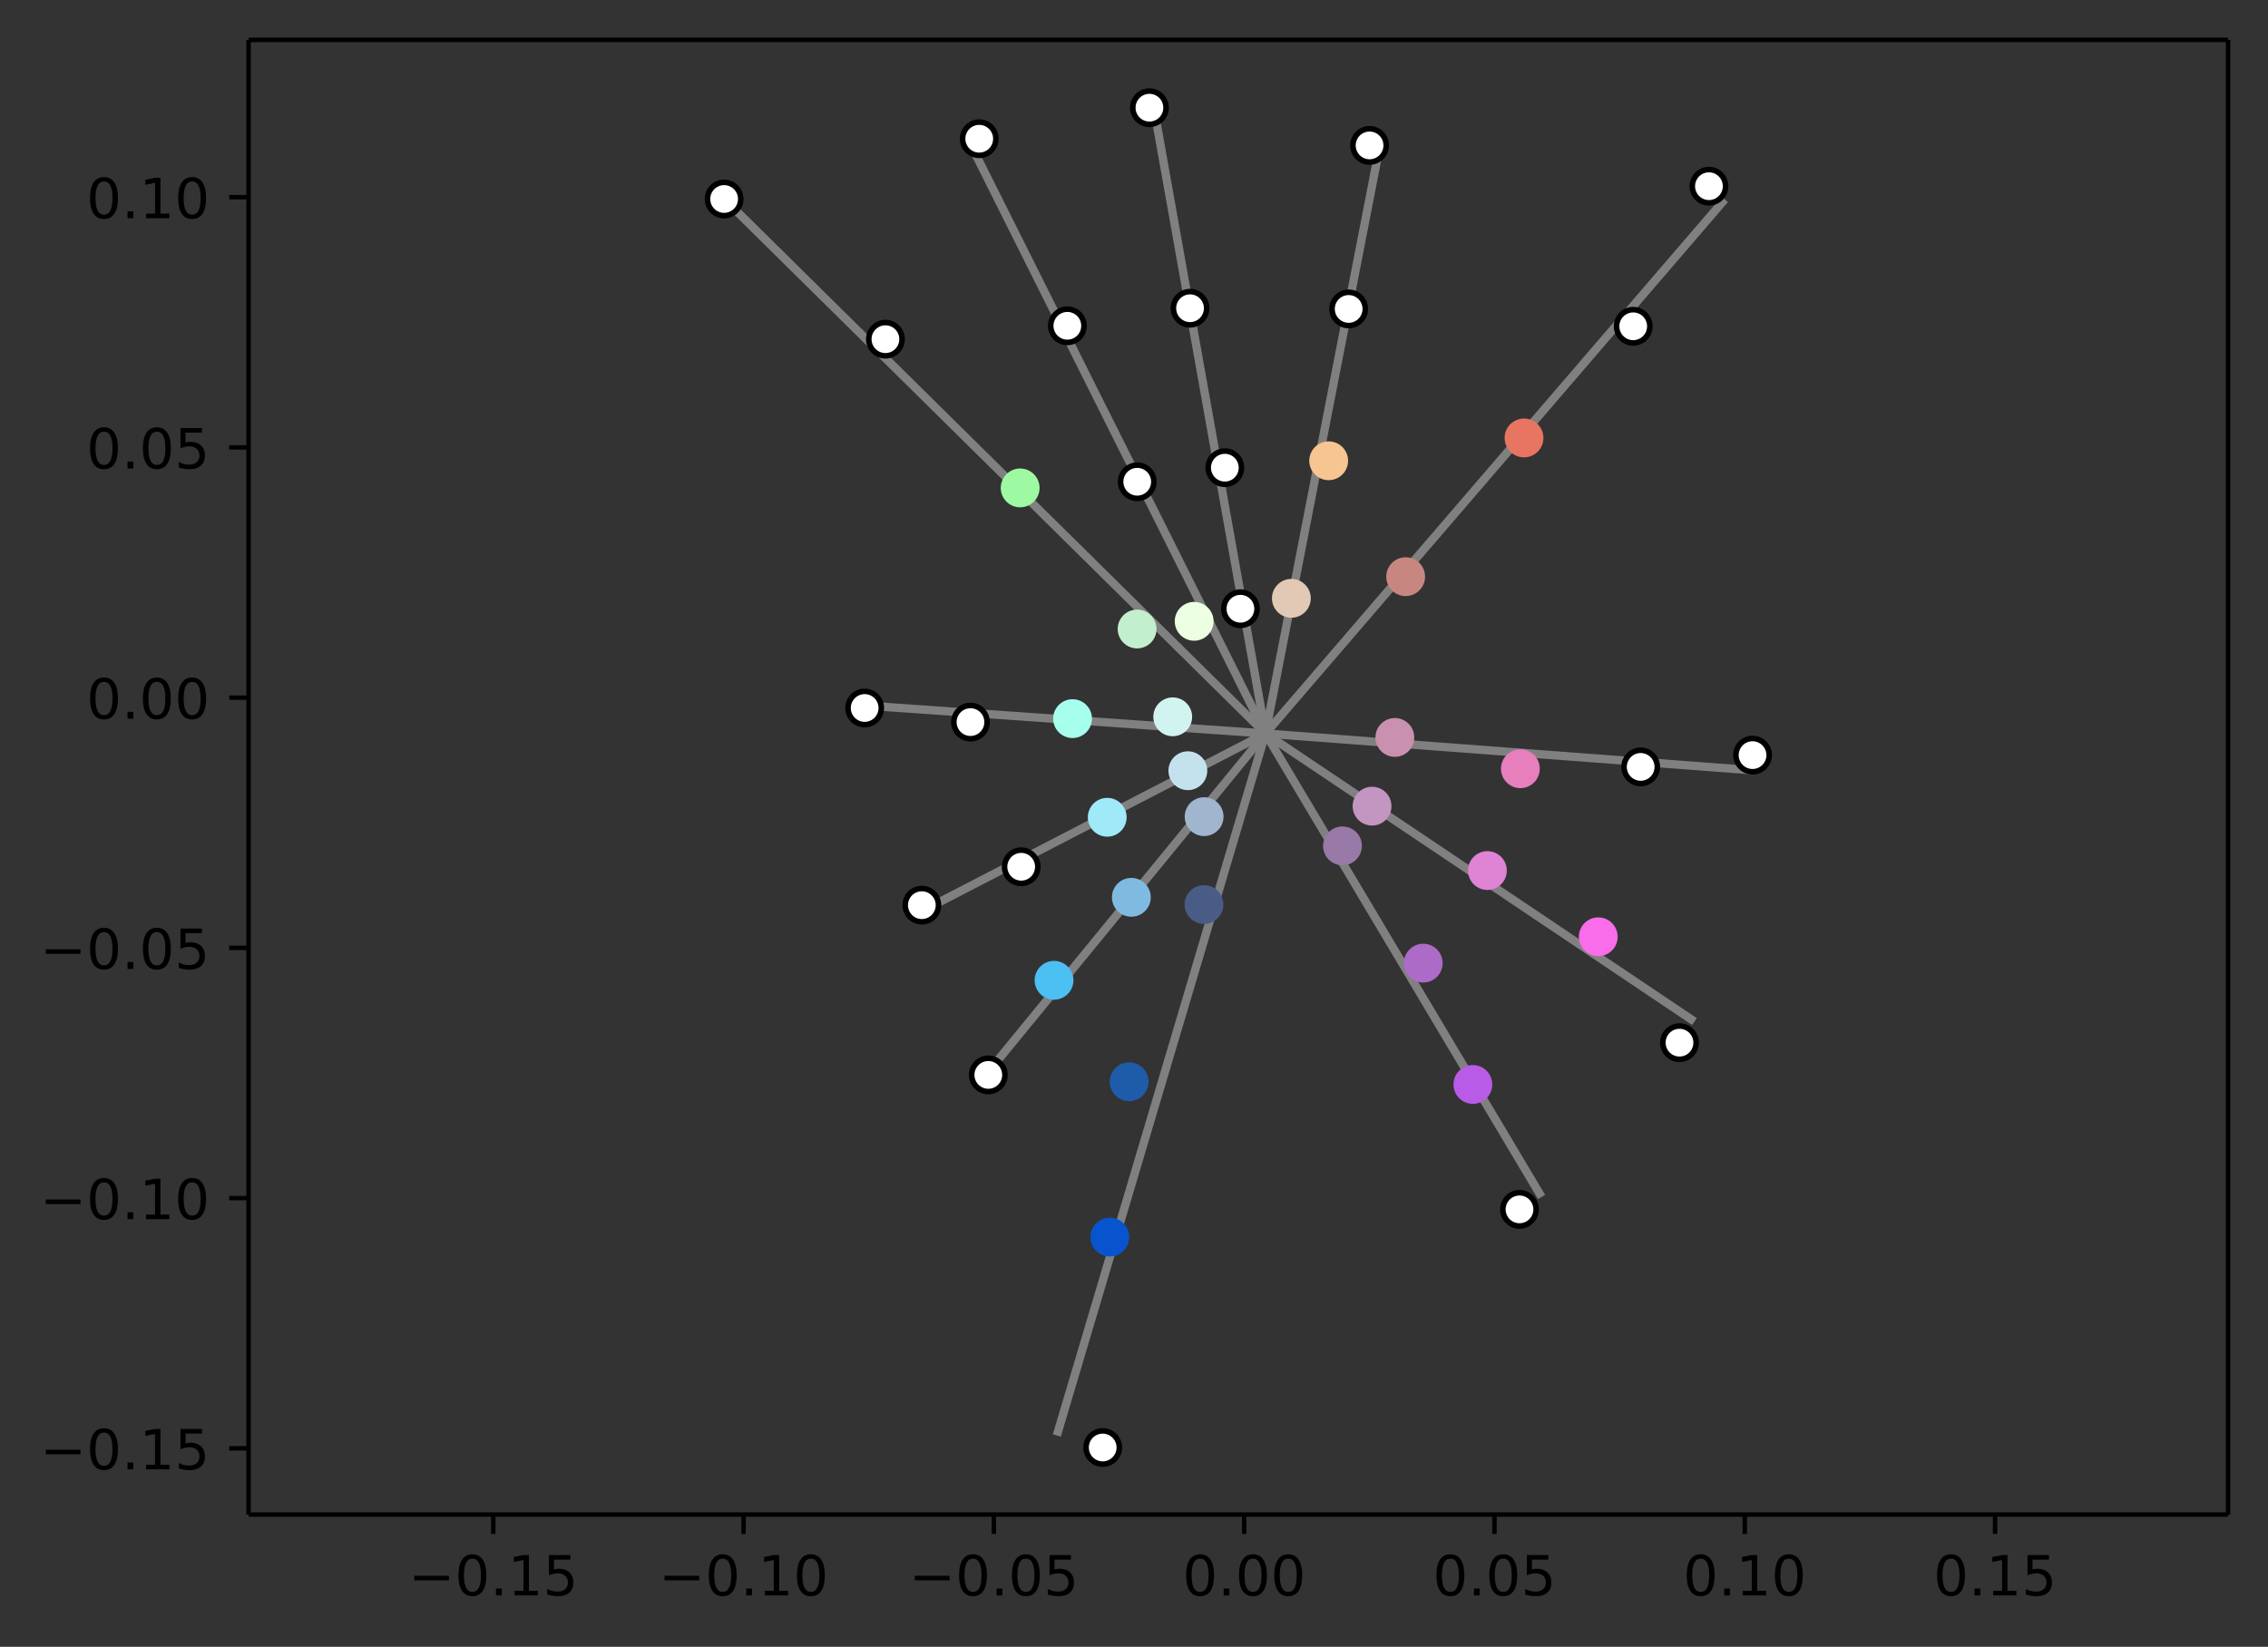 <svg height="396.254" viewBox="0 0 409.165 297.19" width="545.554" xmlns="http://www.w3.org/2000/svg" xmlns:xlink="http://www.w3.org/1999/xlink"><rect x="0" y="0" width="409.165" height="297.19" fill="#333333" stroke="none"/><defs><style>*{stroke-linecap:butt;stroke-linejoin:round}</style></defs><g id="figure_1"><path d="M0 297.19h409.165V0H0z" fill="none" id="patch_1"/><g id="axes_1"><path d="M44.845 273.312h357.12V7.2H44.845z" fill="none" id="patch_2"/><g id="matplotlib.axis_1"><g id="xtick_1"><g id="line2d_1"><defs><path d="M0 0v3.5" id="me2cc207e71" stroke="#000" stroke-width=".8"/></defs><use x="88.991" xlink:href="#me2cc207e71" y="273.312" stroke="#000" stroke-width=".8"/></g><g id="text_1"><defs><path d="M10.594 35.5h62.593v-8.297H10.594z" id="DejaVuSans-8722"/><path d="M31.781 66.406q-7.61 0-11.453-7.5Q16.5 51.422 16.5 36.375q0-14.984 3.828-22.484 3.844-7.5 11.453-7.5 7.672 0 11.5 7.5 3.844 7.5 3.844 22.484 0 15.047-3.844 22.531-3.828 7.5-11.5 7.5zm0 7.813q12.266 0 18.735-9.703 6.468-9.688 6.468-28.141 0-18.406-6.468-28.11-6.47-9.687-18.735-9.687-12.25 0-18.718 9.688-6.47 9.703-6.47 28.109 0 18.453 6.47 28.14Q19.53 74.22 31.78 74.22z" id="DejaVuSans-48"/><path d="M10.688 12.406H21V0H10.687z" id="DejaVuSans-46"/><path d="M12.406 8.297h16.11v55.625l-17.532-3.516v8.985l17.438 3.515h9.86V8.296H54.39V0H12.406z" id="DejaVuSans-49"/><path d="M10.797 72.906h38.719v-8.312H19.828v-17.86q2.14.735 4.281 1.094 2.157.36 4.313.36 12.203 0 19.328-6.688 7.14-6.688 7.14-18.11 0-11.765-7.328-18.296-7.328-6.516-20.656-6.516-4.593 0-9.36.781-4.75.782-9.827 2.344v9.922q4.39-2.39 9.078-3.563 4.687-1.171 9.906-1.171 8.453 0 13.375 4.437 4.938 4.438 4.938 12.063 0 7.609-4.938 12.047-4.922 4.453-13.375 4.453-3.953 0-7.89-.875-3.922-.875-8.016-2.735z" id="DejaVuSans-53"/></defs><g transform="matrix(.1 0 0 -.1 73.669 287.91)"><use xlink:href="#DejaVuSans-8722"/><use x="83.789" xlink:href="#DejaVuSans-48"/><use x="147.412" xlink:href="#DejaVuSans-46"/><use x="179.199" xlink:href="#DejaVuSans-49"/><use x="242.822" xlink:href="#DejaVuSans-53"/></g></g></g><g id="xtick_2"><use x="134.147" xlink:href="#me2cc207e71" y="273.312" stroke="#000" stroke-width=".8" id="line2d_2"/><g transform="matrix(.1 0 0 -.1 118.825 287.91)" id="text_2"><use xlink:href="#DejaVuSans-8722"/><use x="83.789" xlink:href="#DejaVuSans-48"/><use x="147.412" xlink:href="#DejaVuSans-46"/><use x="179.199" xlink:href="#DejaVuSans-49"/><use x="242.822" xlink:href="#DejaVuSans-48"/></g></g><g id="xtick_3"><use x="179.304" xlink:href="#me2cc207e71" y="273.312" stroke="#000" stroke-width=".8" id="line2d_3"/><g transform="matrix(.1 0 0 -.1 163.981 287.91)" id="text_3"><use xlink:href="#DejaVuSans-8722"/><use x="83.789" xlink:href="#DejaVuSans-48"/><use x="147.412" xlink:href="#DejaVuSans-46"/><use x="179.199" xlink:href="#DejaVuSans-48"/><use x="242.822" xlink:href="#DejaVuSans-53"/></g></g><g id="xtick_4"><use x="224.46" xlink:href="#me2cc207e71" y="273.312" stroke="#000" stroke-width=".8" id="line2d_4"/><g transform="matrix(.1 0 0 -.1 213.327 287.91)" id="text_4"><use xlink:href="#DejaVuSans-48"/><use x="63.623" xlink:href="#DejaVuSans-46"/><use x="95.41" xlink:href="#DejaVuSans-48"/><use x="159.033" xlink:href="#DejaVuSans-48"/></g></g><g id="xtick_5"><use x="269.616" xlink:href="#me2cc207e71" y="273.312" stroke="#000" stroke-width=".8" id="line2d_5"/><g transform="matrix(.1 0 0 -.1 258.483 287.91)" id="text_5"><use xlink:href="#DejaVuSans-48"/><use x="63.623" xlink:href="#DejaVuSans-46"/><use x="95.41" xlink:href="#DejaVuSans-48"/><use x="159.033" xlink:href="#DejaVuSans-53"/></g></g><g id="xtick_6"><use x="314.772" xlink:href="#me2cc207e71" y="273.312" stroke="#000" stroke-width=".8" id="line2d_6"/><g transform="matrix(.1 0 0 -.1 303.64 287.91)" id="text_6"><use xlink:href="#DejaVuSans-48"/><use x="63.623" xlink:href="#DejaVuSans-46"/><use x="95.41" xlink:href="#DejaVuSans-49"/><use x="159.033" xlink:href="#DejaVuSans-48"/></g></g><g id="xtick_7"><use x="359.928" xlink:href="#me2cc207e71" y="273.312" stroke="#000" stroke-width=".8" id="line2d_7"/><g transform="matrix(.1 0 0 -.1 348.795 287.91)" id="text_7"><use xlink:href="#DejaVuSans-48"/><use x="63.623" xlink:href="#DejaVuSans-46"/><use x="95.41" xlink:href="#DejaVuSans-49"/><use x="159.033" xlink:href="#DejaVuSans-53"/></g></g></g><g id="matplotlib.axis_2"><g id="ytick_1"><g id="line2d_8"><defs><path d="M0 0h-3.5" id="ma6cc128678" stroke="#000" stroke-width=".8"/></defs><use x="44.845" xlink:href="#ma6cc128678" y="261.363" stroke="#000" stroke-width=".8"/></g><g transform="matrix(.1 0 0 -.1 7.2 265.162)" id="text_8"><use xlink:href="#DejaVuSans-8722"/><use x="83.789" xlink:href="#DejaVuSans-48"/><use x="147.412" xlink:href="#DejaVuSans-46"/><use x="179.199" xlink:href="#DejaVuSans-49"/><use x="242.822" xlink:href="#DejaVuSans-53"/></g></g><g id="ytick_2"><use x="44.845" xlink:href="#ma6cc128678" y="216.207" stroke="#000" stroke-width=".8" id="line2d_9"/><g transform="matrix(.1 0 0 -.1 7.2 220.006)" id="text_9"><use xlink:href="#DejaVuSans-8722"/><use x="83.789" xlink:href="#DejaVuSans-48"/><use x="147.412" xlink:href="#DejaVuSans-46"/><use x="179.199" xlink:href="#DejaVuSans-49"/><use x="242.822" xlink:href="#DejaVuSans-48"/></g></g><g id="ytick_3"><use x="44.845" xlink:href="#ma6cc128678" y="171.05" stroke="#000" stroke-width=".8" id="line2d_10"/><g transform="matrix(.1 0 0 -.1 7.2 174.85)" id="text_10"><use xlink:href="#DejaVuSans-8722"/><use x="83.789" xlink:href="#DejaVuSans-48"/><use x="147.412" xlink:href="#DejaVuSans-46"/><use x="179.199" xlink:href="#DejaVuSans-48"/><use x="242.822" xlink:href="#DejaVuSans-53"/></g></g><g id="ytick_4"><use x="44.845" xlink:href="#ma6cc128678" y="125.894" stroke="#000" stroke-width=".8" id="line2d_11"/><g transform="matrix(.1 0 0 -.1 15.58 129.693)" id="text_11"><use xlink:href="#DejaVuSans-48"/><use x="63.623" xlink:href="#DejaVuSans-46"/><use x="95.41" xlink:href="#DejaVuSans-48"/><use x="159.033" xlink:href="#DejaVuSans-48"/></g></g><g id="ytick_5"><use x="44.845" xlink:href="#ma6cc128678" y="80.738" stroke="#000" stroke-width=".8" id="line2d_12"/><g transform="matrix(.1 0 0 -.1 15.58 84.537)" id="text_12"><use xlink:href="#DejaVuSans-48"/><use x="63.623" xlink:href="#DejaVuSans-46"/><use x="95.41" xlink:href="#DejaVuSans-48"/><use x="159.033" xlink:href="#DejaVuSans-53"/></g></g><g id="ytick_6"><use x="44.845" xlink:href="#ma6cc128678" y="35.582" stroke="#000" stroke-width=".8" id="line2d_13"/><g transform="matrix(.1 0 0 -.1 15.58 39.381)" id="text_13"><use xlink:href="#DejaVuSans-48"/><use x="63.623" xlink:href="#DejaVuSans-46"/><use x="95.41" xlink:href="#DejaVuSans-49"/><use x="159.033" xlink:href="#DejaVuSans-48"/></g></g></g><path clip-path="url(#pb3d8ee72cb)" d="m228.3 132.374 82.865-96.387" fill="none" stroke="gray" stroke-linecap="square" stroke-width="1.5" id="line2d_14"/><g id="line2d_15"><defs><path d="M0 3a3 3 0 1 0 0-6 3 3 0 0 0 0 6z" id="m1436a26284" stroke="#c78780"/></defs><g clip-path="url(#pb3d8ee72cb)"><use x="253.592" xlink:href="#m1436a26284" y="104.065" fill="#c78780" stroke="#c78780"/></g></g><g id="line2d_16"><defs><path d="M0 3a3 3 0 1 0 0-6 3 3 0 0 0 0 6z" id="mcbb03c2c56" stroke="#e87562"/></defs><g clip-path="url(#pb3d8ee72cb)"><use x="274.947" xlink:href="#mcbb03c2c56" y="79.032" fill="#e87562" stroke="#e87562"/></g></g><g id="line2d_17"><defs><path d="M0 3a3 3 0 1 0 0-6 3 3 0 0 0 0 6z" id="m98acf9e746" stroke="#000"/></defs><g clip-path="url(#pb3d8ee72cb)"><use x="294.646" xlink:href="#m98acf9e746" y="58.885" fill="#fff" stroke="#000"/></g></g><g clip-path="url(#pb3d8ee72cb)" id="line2d_18"><use x="308.307" xlink:href="#m98acf9e746" y="33.602" fill="#fff" stroke="#000"/></g><path clip-path="url(#pb3d8ee72cb)" d="m228.3 132.374 20.579-105.8" fill="none" stroke="gray" stroke-linecap="square" stroke-width="1.5" id="line2d_19"/><g id="line2d_20"><defs><path d="M0 3a3 3 0 1 0 0-6 3 3 0 0 0 0 6z" id="m98ce0f6e0b" stroke="#e2c9b5"/></defs><g clip-path="url(#pb3d8ee72cb)"><use x="232.973" xlink:href="#m98ce0f6e0b" y="107.971" fill="#e2c9b5" stroke="#e2c9b5"/></g></g><g id="line2d_21"><defs><path d="M0 3a3 3 0 1 0 0-6 3 3 0 0 0 0 6z" id="m493ddb30f2" stroke="#f6c592"/></defs><g clip-path="url(#pb3d8ee72cb)"><use x="239.704" xlink:href="#m493ddb30f2" y="83.151" fill="#f6c592" stroke="#f6c592"/></g></g><g clip-path="url(#pb3d8ee72cb)" id="line2d_22"><use x="243.311" xlink:href="#m98acf9e746" y="55.751" fill="#fff" stroke="#000"/></g><g clip-path="url(#pb3d8ee72cb)" id="line2d_23"><use x="247.081" xlink:href="#m98acf9e746" y="26.241" fill="#fff" stroke="#000"/></g><path clip-path="url(#pb3d8ee72cb)" d="M228.3 132.374 208.139 19.296" fill="none" stroke="gray" stroke-linecap="square" stroke-width="1.5" id="line2d_24"/><g clip-path="url(#pb3d8ee72cb)" id="line2d_25"><use x="223.781" xlink:href="#m98acf9e746" y="109.854" fill="#fff" stroke="#000"/></g><g clip-path="url(#pb3d8ee72cb)" id="line2d_26"><use x="220.971" xlink:href="#m98acf9e746" y="84.4" fill="#fff" stroke="#000"/></g><g clip-path="url(#pb3d8ee72cb)" id="line2d_27"><use x="214.693" xlink:href="#m98acf9e746" y="55.625" fill="#fff" stroke="#000"/></g><g clip-path="url(#pb3d8ee72cb)" id="line2d_28"><use x="207.367" xlink:href="#m98acf9e746" y="19.436" fill="#fff" stroke="#000"/></g><path clip-path="url(#pb3d8ee72cb)" d="M228.3 132.374 175.007 25.85" fill="none" stroke="gray" stroke-linecap="square" stroke-width="1.5" id="line2d_29"/><g id="line2d_30"><defs><path d="M0 3a3 3 0 1 0 0-6 3 3 0 0 0 0 6z" id="mf001e37f79" stroke="#ecffe2"/></defs><g clip-path="url(#pb3d8ee72cb)"><use x="215.436" xlink:href="#mf001e37f79" y="112.122" fill="#ecffe2" stroke="#ecffe2"/></g></g><g clip-path="url(#pb3d8ee72cb)" id="line2d_31"><use x="205.167" xlink:href="#m98acf9e746" y="86.937" fill="#fff" stroke="#000"/></g><g clip-path="url(#pb3d8ee72cb)" id="line2d_32"><use x="192.559" xlink:href="#m98acf9e746" y="58.793" fill="#fff" stroke="#000"/></g><g clip-path="url(#pb3d8ee72cb)" id="line2d_33"><use x="176.661" xlink:href="#m98acf9e746" y="25.037" fill="#fff" stroke="#000"/></g><path clip-path="url(#pb3d8ee72cb)" d="M228.3 132.374 130.649 35.9" fill="none" stroke="gray" stroke-linecap="square" stroke-width="1.5" id="line2d_34"/><g id="line2d_35"><defs><path d="M0 3a3 3 0 1 0 0-6 3 3 0 0 0 0 6z" id="m95c3163138" stroke="#c2efce"/></defs><g clip-path="url(#pb3d8ee72cb)"><use x="205.144" xlink:href="#m95c3163138" y="113.508" fill="#c2efce" stroke="#c2efce"/></g></g><g id="line2d_36"><defs><path d="M0 3a3 3 0 1 0 0-6 3 3 0 0 0 0 6z" id="m5dc6e3a50e" stroke="#9ef9a3"/></defs><g clip-path="url(#pb3d8ee72cb)"><use x="184.046" xlink:href="#m5dc6e3a50e" y="88.049" fill="#9ef9a3" stroke="#9ef9a3"/></g></g><g clip-path="url(#pb3d8ee72cb)" id="line2d_37"><use x="159.737" xlink:href="#m98acf9e746" y="61.208" fill="#fff" stroke="#000"/></g><g clip-path="url(#pb3d8ee72cb)" id="line2d_38"><use x="130.638" xlink:href="#m98acf9e746" y="35.91" fill="#fff" stroke="#000"/></g><path clip-path="url(#pb3d8ee72cb)" d="m228.3 132.374-72.278-5.056" fill="none" stroke="gray" stroke-linecap="square" stroke-width="1.5" id="line2d_39"/><g id="line2d_40"><defs><path d="M0 3a3 3 0 1 0 0-6 3 3 0 0 0 0 6z" id="m72c0e836ff" stroke="#d2f4f0"/></defs><g clip-path="url(#pb3d8ee72cb)"><use x="211.57" xlink:href="#m72c0e836ff" y="129.355" fill="#d2f4f0" stroke="#d2f4f0"/></g></g><g id="line2d_41"><defs><path d="M0 3a3 3 0 1 0 0-6 3 3 0 0 0 0 6z" id="m7347fa0f32" stroke="#a6feed"/></defs><g clip-path="url(#pb3d8ee72cb)"><use x="193.497" xlink:href="#m7347fa0f32" y="129.683" fill="#a6feed" stroke="#a6feed"/></g></g><g clip-path="url(#pb3d8ee72cb)" id="line2d_42"><use x="175.082" xlink:href="#m98acf9e746" y="130.31" fill="#fff" stroke="#000"/></g><g clip-path="url(#pb3d8ee72cb)" id="line2d_43"><use x="155.993" xlink:href="#m98acf9e746" y="127.763" fill="#fff" stroke="#000"/></g><path clip-path="url(#pb3d8ee72cb)" d="m228.3 132.374-61.557 31.828" fill="none" stroke="gray" stroke-linecap="square" stroke-width="1.5" id="line2d_44"/><g id="line2d_45"><defs><path d="M0 3a3 3 0 1 0 0-6 3 3 0 0 0 0 6z" id="m3ad6d8a4e8" stroke="#c4e2ee"/></defs><g clip-path="url(#pb3d8ee72cb)"><use x="214.3" xlink:href="#m3ad6d8a4e8" y="139.084" fill="#c4e2ee" stroke="#c4e2ee"/></g></g><g id="line2d_46"><defs><path d="M0 3a3 3 0 1 0 0-6 3 3 0 0 0 0 6z" id="m582e2ea0a2" stroke="#9fe9f8"/></defs><g clip-path="url(#pb3d8ee72cb)"><use x="199.755" xlink:href="#m582e2ea0a2" y="147.485" fill="#9fe9f8" stroke="#9fe9f8"/></g></g><g clip-path="url(#pb3d8ee72cb)" id="line2d_47"><use x="184.232" xlink:href="#m98acf9e746" y="156.418" fill="#fff" stroke="#000"/></g><g clip-path="url(#pb3d8ee72cb)" id="line2d_48"><use x="166.308" xlink:href="#m98acf9e746" y="163.347" fill="#fff" stroke="#000"/></g><path clip-path="url(#pb3d8ee72cb)" d="m228.3 132.374-50.272 61.385" fill="none" stroke="gray" stroke-linecap="square" stroke-width="1.5" id="line2d_49"/><g id="line2d_50"><defs><path d="M0 3a3 3 0 1 0 0-6 3 3 0 0 0 0 6z" id="m35adfc7923" stroke="#a0b6cf"/></defs><g clip-path="url(#pb3d8ee72cb)"><use x="217.233" xlink:href="#m35adfc7923" y="147.371" fill="#a0b6cf" stroke="#a0b6cf"/></g></g><g id="line2d_51"><defs><path d="M0 3a3 3 0 1 0 0-6 3 3 0 0 0 0 6z" id="m8b43cf1729" stroke="#7fbbe1"/></defs><g clip-path="url(#pb3d8ee72cb)"><use x="204.106" xlink:href="#m8b43cf1729" y="161.93" fill="#7fbbe1" stroke="#7fbbe1"/></g></g><g id="line2d_52"><defs><path d="M0 3a3 3 0 1 0 0-6 3 3 0 0 0 0 6z" id="m7cd0197789" stroke="#4cbff3"/></defs><g clip-path="url(#pb3d8ee72cb)"><use x="190.157" xlink:href="#m7cd0197789" y="176.903" fill="#4cbff3" stroke="#4cbff3"/></g></g><g clip-path="url(#pb3d8ee72cb)" id="line2d_53"><use x="178.299" xlink:href="#m98acf9e746" y="193.979" fill="#fff" stroke="#000"/></g><path clip-path="url(#pb3d8ee72cb)" d="m228.3 132.374-37.642 126.672" fill="none" stroke="gray" stroke-linecap="square" stroke-width="1.5" id="line2d_54"/><g id="line2d_55"><defs><path d="M0 3a3 3 0 1 0 0-6 3 3 0 0 0 0 6z" id="m6bbc70acd9" stroke="#485c85"/></defs><g clip-path="url(#pb3d8ee72cb)"><use x="217.209" xlink:href="#m6bbc70acd9" y="163.235" fill="#485c85" stroke="#485c85"/></g></g><g id="line2d_56"><defs><path d="M0 3a3 3 0 1 0 0-6 3 3 0 0 0 0 6z" id="ma720d8dfe2" stroke="#1e5ca9"/></defs><g clip-path="url(#pb3d8ee72cb)"><use x="203.703" xlink:href="#ma720d8dfe2" y="195.209" fill="#1e5ca9" stroke="#1e5ca9"/></g></g><g id="line2d_57"><defs><path d="M0 3a3 3 0 1 0 0-6 3 3 0 0 0 0 6z" id="md3a74b3d3f" stroke="#0754ce"/></defs><g clip-path="url(#pb3d8ee72cb)"><use x="200.223" xlink:href="#md3a74b3d3f" y="223.242" fill="#0754ce" stroke="#0754ce"/></g></g><g clip-path="url(#pb3d8ee72cb)" id="line2d_58"><use x="198.934" xlink:href="#m98acf9e746" y="261.216" fill="#fff" stroke="#000"/></g><path clip-path="url(#pb3d8ee72cb)" d="M228.3 132.374 278.107 216" fill="none" stroke="gray" stroke-linecap="square" stroke-width="1.5" id="line2d_59"/><g id="line2d_60"><defs><path d="M0 3a3 3 0 1 0 0-6 3 3 0 0 0 0 6z" id="ma4d839ed8d" stroke="#9979a8"/></defs><g clip-path="url(#pb3d8ee72cb)"><use x="242.196" xlink:href="#ma4d839ed8d" y="152.645" fill="#9979a8" stroke="#9979a8"/></g></g><g id="line2d_61"><defs><path d="M0 3a3 3 0 1 0 0-6 3 3 0 0 0 0 6z" id="m3275d6d693" stroke="#ac6bc6"/></defs><g clip-path="url(#pb3d8ee72cb)"><use x="256.765" xlink:href="#m3275d6d693" y="173.809" fill="#ac6bc6" stroke="#ac6bc6"/></g></g><g id="line2d_62"><defs><path d="M0 3a3 3 0 1 0 0-6 3 3 0 0 0 0 6z" id="mada868ad2b" stroke="#b85be6"/></defs><g clip-path="url(#pb3d8ee72cb)"><use x="265.719" xlink:href="#mada868ad2b" y="195.7" fill="#b85be6" stroke="#b85be6"/></g></g><g clip-path="url(#pb3d8ee72cb)" id="line2d_63"><use x="274.13" xlink:href="#m98acf9e746" y="218.244" fill="#fff" stroke="#000"/></g><path clip-path="url(#pb3d8ee72cb)" d="m228.3 132.374 77.394 51.978" fill="none" stroke="gray" stroke-linecap="square" stroke-width="1.5" id="line2d_64"/><g id="line2d_65"><defs><path d="M0 3a3 3 0 1 0 0-6 3 3 0 0 0 0 6z" id="m4a39f744fe" stroke="#c395c1"/></defs><g clip-path="url(#pb3d8ee72cb)"><use x="247.53" xlink:href="#m4a39f744fe" y="145.478" fill="#c395c1" stroke="#c395c1"/></g></g><g id="line2d_66"><defs><path d="M0 3a3 3 0 1 0 0-6 3 3 0 0 0 0 6z" id="m74a6d2d4d7" stroke="#df83d5"/></defs><g clip-path="url(#pb3d8ee72cb)"><use x="268.34" xlink:href="#m74a6d2d4d7" y="157.102" fill="#df83d5" stroke="#df83d5"/></g></g><g id="line2d_67"><defs><path d="M0 3a3 3 0 1 0 0-6 3 3 0 0 0 0 6z" id="m5e641cd8f7" stroke="#f96cea"/></defs><g clip-path="url(#pb3d8ee72cb)"><use x="288.34" xlink:href="#m5e641cd8f7" y="169.051" fill="#f96cea" stroke="#f96cea"/></g></g><g clip-path="url(#pb3d8ee72cb)" id="line2d_68"><use x="302.995" xlink:href="#m98acf9e746" y="188.161" fill="#fff" stroke="#000"/></g><path clip-path="url(#pb3d8ee72cb)" d="m228.3 132.374 87.71 6.618" fill="none" stroke="gray" stroke-linecap="square" stroke-width="1.5" id="line2d_69"/><g id="line2d_70"><defs><path d="M0 3a3 3 0 1 0 0-6 3 3 0 0 0 0 6z" id="ma5c2da2cdd" stroke="#c990af"/></defs><g clip-path="url(#pb3d8ee72cb)"><use x="251.643" xlink:href="#ma5c2da2cdd" y="133.079" fill="#c990af" stroke="#c990af"/></g></g><g id="line2d_71"><defs><path d="M0 3a3 3 0 1 0 0-6 3 3 0 0 0 0 6z" id="ma18dbce880" stroke="#e67fbb"/></defs><g clip-path="url(#pb3d8ee72cb)"><use x="274.287" xlink:href="#ma18dbce880" y="138.724" fill="#e67fbb" stroke="#e67fbb"/></g></g><g clip-path="url(#pb3d8ee72cb)" id="line2d_72"><use x="295.991" xlink:href="#m98acf9e746" y="138.395" fill="#fff" stroke="#000"/></g><g clip-path="url(#pb3d8ee72cb)" id="line2d_73"><use x="316.173" xlink:href="#m98acf9e746" y="136.269" fill="#fff" stroke="#000"/></g><path d="M44.845 273.312V7.2" fill="none" stroke="#000" stroke-linecap="square" stroke-width=".8" id="patch_3"/><path d="M401.965 273.312V7.2" fill="none" stroke="#000" stroke-linecap="square" stroke-width=".8" id="patch_4"/><path d="M44.845 273.312h357.12" fill="none" stroke="#000" stroke-linecap="square" stroke-width=".8" id="patch_5"/><path d="M44.845 7.2h357.12" fill="none" stroke="#000" stroke-linecap="square" stroke-width=".8" id="patch_6"/></g></g><defs><clipPath id="pb3d8ee72cb"><path d="M44.845 7.2h357.12v266.112H44.845z"/></clipPath></defs></svg>